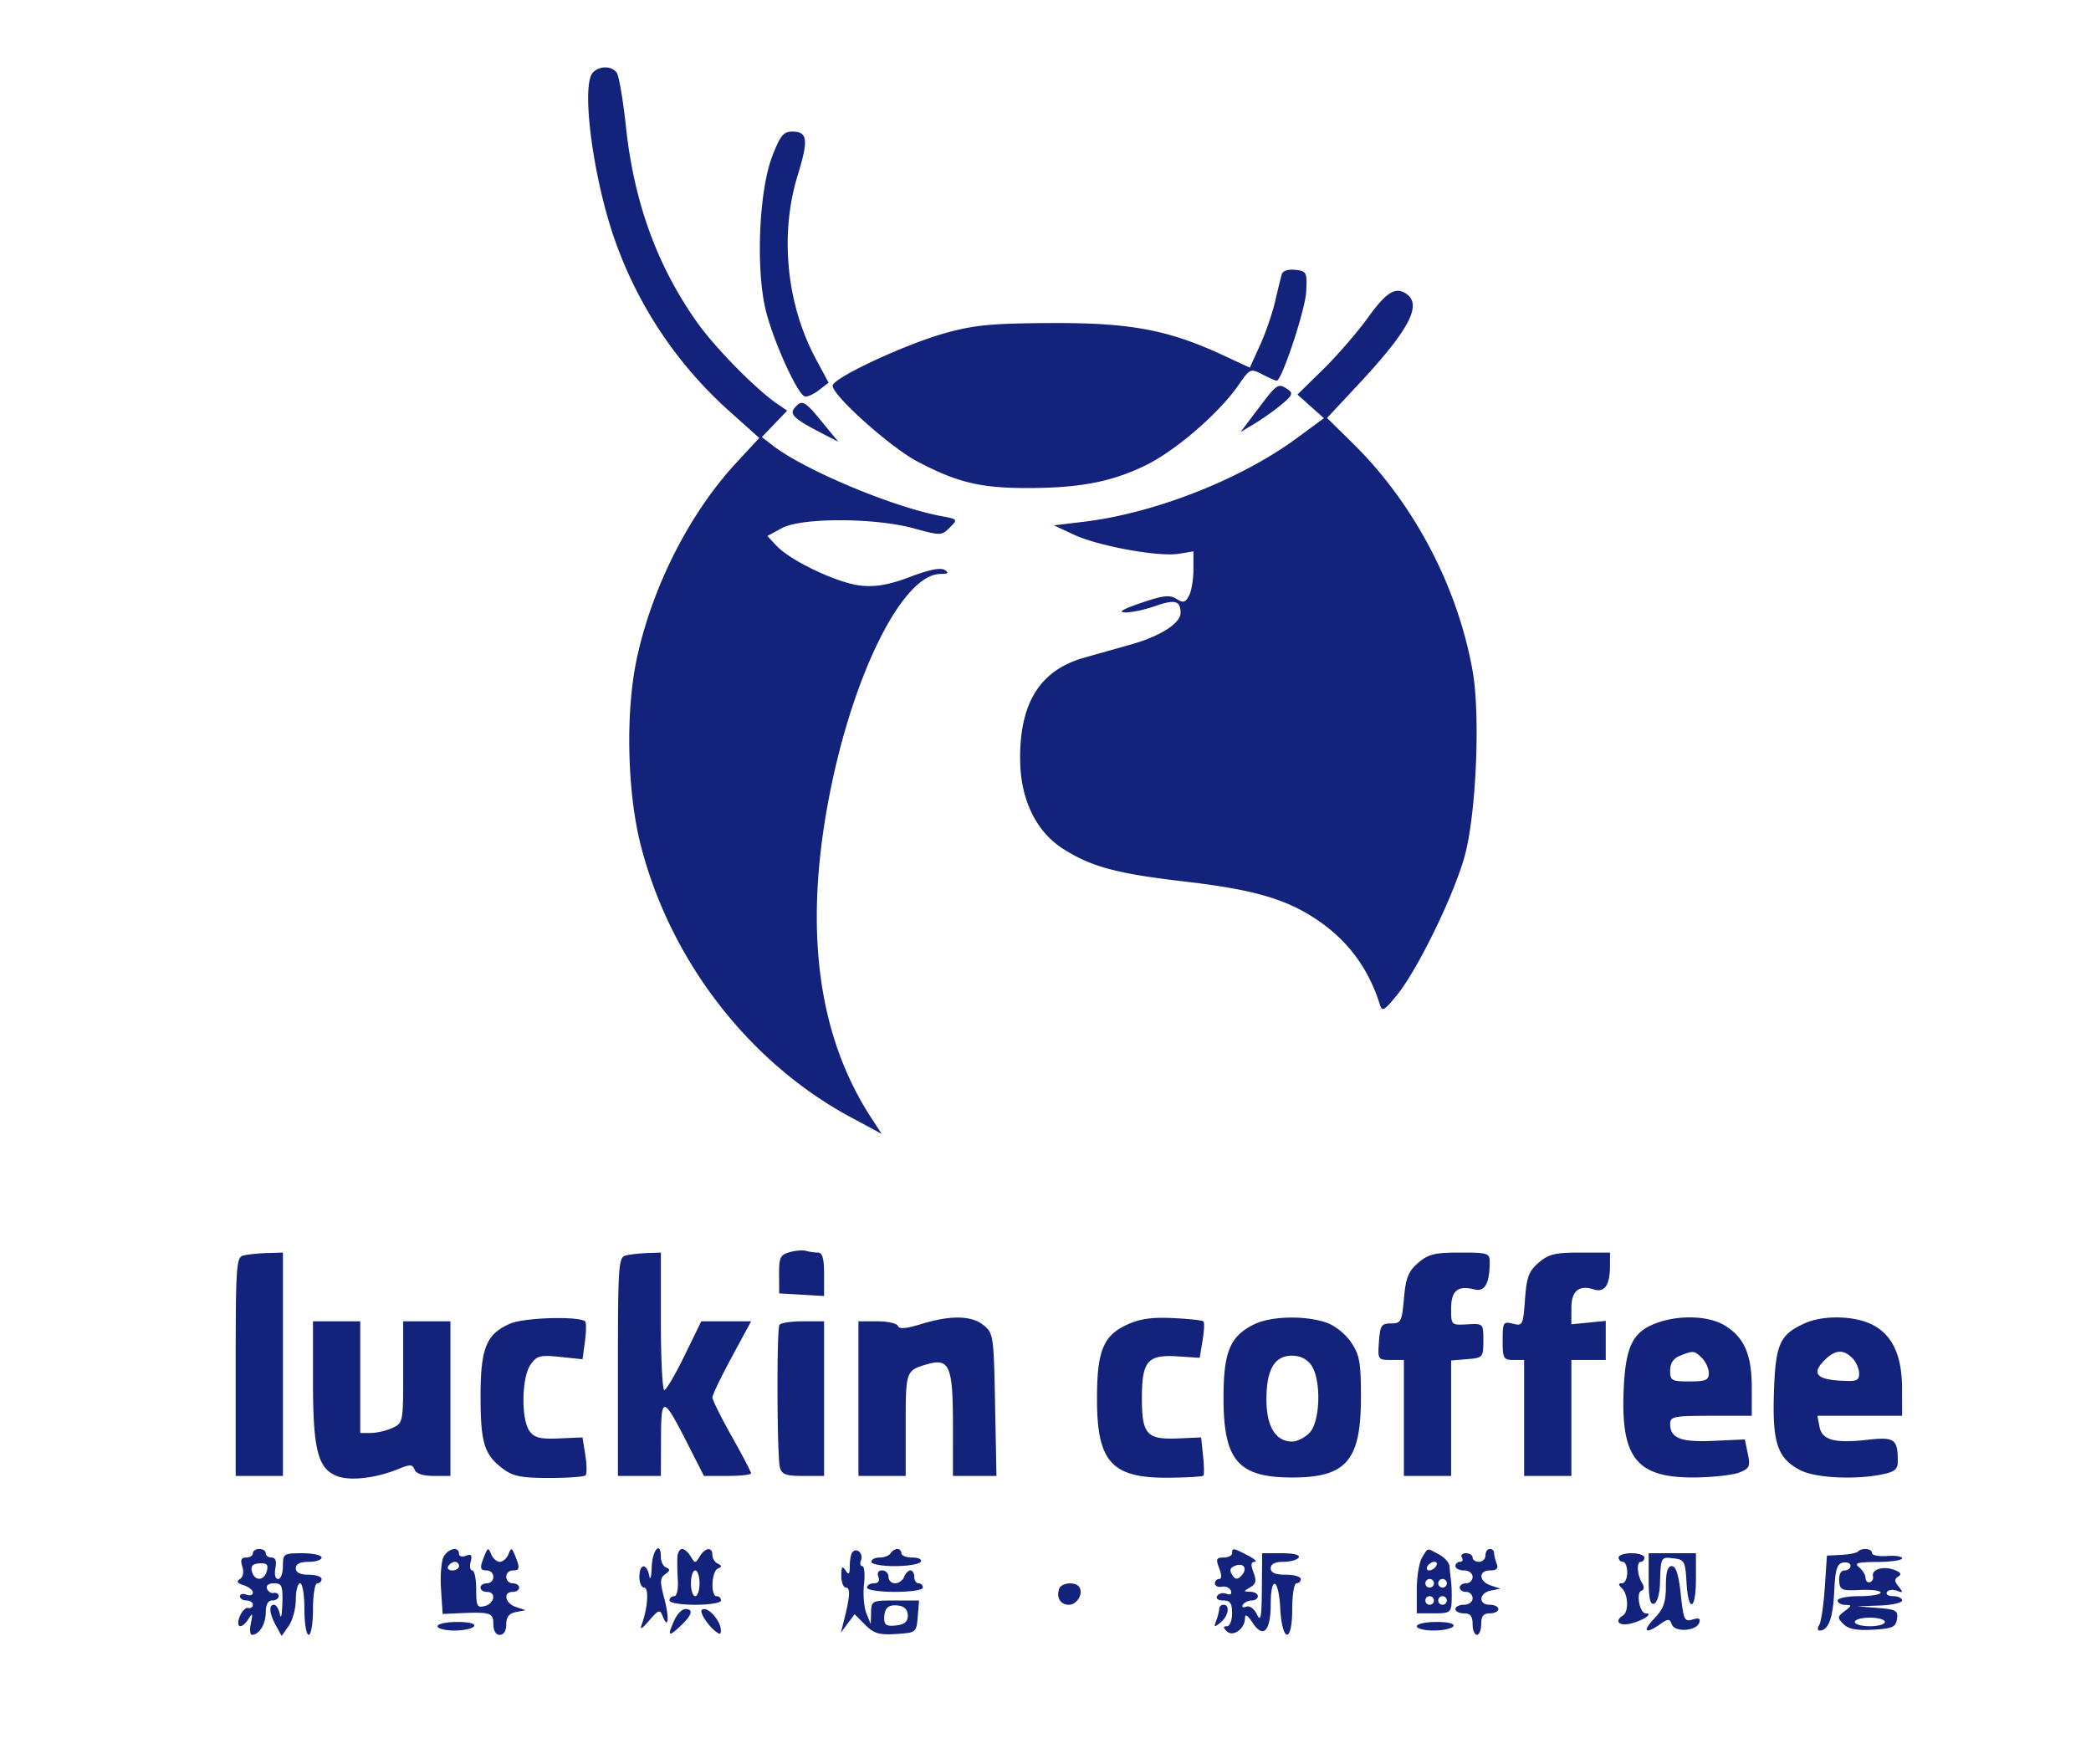<?xml version="1.0" standalone="no"?><!DOCTYPE svg PUBLIC "-//W3C//DTD SVG 1.1//EN" "http://www.w3.org/Graphics/SVG/1.1/DTD/svg11.dtd"><svg t="1583544510342" class="icon" viewBox="0 0 1214 1024" version="1.1" xmlns="http://www.w3.org/2000/svg" p-id="1874" xmlns:xlink="http://www.w3.org/1999/xlink" width="237.109" height="200"><defs><style type="text/css"></style></defs><path d="M344.299 42.005c-7.062 7.062-0.17 60.522 12.472 96.748a239.905 239.905 0 0 0 66.527 99.827l17.527 15.692-13.482 14.565c-26.905 29.062-48.476 71.451-57.518 113.033-6.807 31.308-5.78 78.206 2.404 109.714 17.282 66.537 62.769 125.288 121.498 156.936l18.22 9.817-5.625-8.57c-31.518-48.035-39.786-109.824-24.997-186.858 13.692-71.334 42.731-129.56 64.684-129.699 4.561-0.03 5.142-0.581 2.426-2.302-2.371-1.499-9.094-0.16-19.948 3.975-11.906 4.533-19.611 5.94-28.236 5.157-13.201-1.197-40.961-14.198-49.321-23.097l-5.398-5.748 8.356-4.558c11.345-6.189 53.967-6.124 76.69 0.12 15.559 4.274 16.093 4.261 20.803-0.449 4.783-4.783 4.735-4.852-4.69-6.62-28.486-5.344-79.545-26.735-98.149-41.118l-6.224-4.812 7.348-7.668 7.348-7.67-6.114-4.212c-12.263-8.448-35.635-32.238-46.005-46.83-23.322-32.809-36.819-69.87-41.514-114-1.648-15.472-4.059-29.531-5.359-31.246-2.995-3.95-9.834-4.012-13.722-0.125m104.044 48.748c-7.742 20.073-9.625 65.689-3.7 89.629 4.409 17.811 18.325 48.476 22.586 49.76 1.371 0.414 5.047-1.212 8.169-3.613l5.675-4.364-7.341-13.654c-17.158-31.917-21.177-72.439-10.592-106.822C469.478 81.098 468.897 76.415 460.005 76.415c-5.162 0-7.007 2.269-11.662 14.338m295.871 68.404c-0.556 1.805-2.299 8.894-3.875 15.751-1.578 6.857-5.531 18.335-8.787 25.504l-5.92 13.036-15.749-7.303c-31.595-14.654-53.663-18.789-99.279-18.592-34.168 0.147-44.524 1.102-61.091 5.625-23.409 6.391-66.078 26.264-66.078 30.775 0 5.753 33.47 35.697 49.129 43.953 22.94 12.098 36.517 15.412 63.243 15.442 30.897 0.035 49.653-3.551 69.519-13.288 17.295-8.478 42.439-30.214 53.625-46.357 6.787-9.794 7.052-9.914 13.994-6.324 3.89 2.012 7.608 3.658 8.263 3.658 2.98 0 16.604-41.068 17.15-51.698 0.578-11.293 0.267-11.926-6.264-12.677-4.089-0.471-7.281 0.539-7.882 2.493m50.099 25.102c-6.174 8.573-17.933 22.162-26.132 30.199l-14.906 14.614 7.68 6.862 7.68 6.862-15.821 11.647c-32.473 23.908-82.582 43.571-123.508 48.471l-17.454 2.09 11.617 5.411c14.228 6.625 49.149 13.001 60.829 11.106l8.593-1.396v10.465c0 5.755-1.154 12.622-2.568 15.263-2.147 4.012-3.351 4.309-7.356 1.805-3.88-2.421-7.77-1.97-20.497 2.384-10.675 3.65-13.612 5.416-9.166 5.508 3.601 0.075 11.293-1.538 17.098-3.586 11.744-4.144 15.008-3.294 15.008 3.907 0 5.989-11.829 13.527-28.675 18.275-6.857 1.932-19.165 5.403-27.349 7.715-25.78 7.281-37.697 26.633-37.093 60.24 0.406 22.549 9.443 40.893 25.01 50.77 16.377 10.385 31.154 14.358 70.384 18.908 38.709 4.493 57.585 9.757 74.95 20.898 19.143 12.285 31.755 28.9 38.589 50.842 1.239 3.972 2.755 3.042 10.171-6.234 11.839-14.804 32.246-56.645 38.759-79.47 6.852-24.017 9.445-82.201 4.825-108.253-8.695-49.005-34.101-97.291-69.531-132.155l-14.986-14.749 17.666-18.913c29.9-32.009 37.759-46.736 28.371-53.164-6.271-4.294-11.622-0.997-22.187 13.677m-63.751 52.922l-10.306 13.647 8.134-4.87c4.476-2.678 11.503-7.67 15.617-11.096 6.286-5.231 6.885-6.628 3.74-8.74-5.71-3.837-6.159-3.548-17.185 11.059m-269.305-0.249c-3.067 3.693-0.005 6.431 16.951 15.165l8.483 4.371-9.408-11.48c-10.206-12.458-11.737-13.226-16.026-8.056M458.502 726.974c-5.466 1.526-6.229 3.109-6.184 12.837l0.047 11.096 13.043 0.753 13.041 0.756v-12.6c0-9.211-0.95-12.597-3.536-12.597-1.945 0-5.032-0.446-6.857-0.995-1.828-0.546-6.127-0.209-9.555 0.751m-317.298 1.962c-4.012 1.05-4.364 6.256-4.364 64.542V856.881h27.428v-129.662l-9.351 0.289c-5.142 0.16-11.313 0.803-13.714 1.429m221.921 0c-4.012 1.05-4.364 6.256-4.364 64.542V856.881h24.935l0.08-21.818c0.092-25.229 1.172-24.9 16.362 4.987l8.555 16.831h13.684c7.525 0 13.682-0.681 13.682-1.511 0-0.83-5.049-10.49-11.221-21.464-6.171-10.974-11.221-21.142-11.221-22.596 0-1.454 5.054-11.991 11.233-23.419L436.085 767.115H407.136l-9.725 19.948c-5.349 10.971-10.622 19.948-11.719 19.948-1.097 0-1.995-17.953-1.995-39.896v-39.896l-8.104 0.289c-4.456 0.16-10.066 0.803-12.467 1.429m460.24 4.256c-5.708 4.91-7.176 8.575-8.244 20.571-1.204 13.562-1.738 14.597-7.53 14.597-5.551 0-6.319 1.159-6.999 10.597-0.748 10.323-0.571 10.597 6.857 10.597H815.072v67.324h27.428V789.858l9.351-0.775c9.119-0.753 9.351-1.022 9.351-10.747 0-9.954-0.017-9.974-9.351-9.455-9.276 0.514-9.351 0.441-9.351-9.084 0-10.495 3.818-13.644 13.572-11.196 6.002 1.506 8.76-3.416 8.834-15.771 0.032-5.284-0.975-5.61-17.28-5.61-14.674 0-18.375 0.91-24.262 5.974m69.953-0.117c-5.733 4.932-6.987 8.313-7.932 21.387-1.077 14.889-1.366 15.467-7.044 14.043-5.575-1.401-5.92-0.833-5.92 9.782 0 10.358 0.504 11.268 6.234 11.268h6.234v67.324h27.428v-67.324h19.948v-22.691l-9.974 0.997-9.974 0.997v-9.333c0-10.104 4.329-13.697 13.131-10.904 6.129 1.947 9.221-2.491 9.273-13.3L934.76 727.219h-17.315c-14.579 0-18.392 0.925-24.127 5.857m-597.021 35.35c-14.011 6.034-17.332 14.238-17.29 42.709 0.04 26.74 2.199 33.57 13.193 41.731 5.698 4.234 10.635 5.196 26.631 5.196 10.797 0 20.31-0.678 21.137-1.506 0.828-0.825 0.766-6.122-0.137-11.767l-1.641-10.261-13.602 0.578c-11.004 0.469-14.275-0.344-17.143-4.261-4.977-6.802-4.623-31.154 0.559-38.554 3.665-5.231 5.486-5.71 17.155-4.506l13.053 1.349 1.386-10.341c0.763-5.685 0.838-10.887 0.167-11.557-3.229-3.229-35.241-2.354-43.469 1.189m238.334 0.344c-8.573 2.631-12.669 2.96-13.298 1.072-0.501-1.501-5.865-2.728-11.921-2.728H498.398v89.766h27.428v-29.775c0-31.226 0.102-31.51 12.545-35.079 12.859-3.688 14.884 1.087 14.884 35.108V856.881h25.272l-0.793-41.37c-0.766-40.011-0.982-41.524-6.678-46.13-7.049-5.7-19.17-5.905-36.425-0.611m119.421 0.444c-13.769 6.433-17.297 15.554-17.145 44.322 0.185 35.39 8.849 44.661 41.482 44.389 10.69-0.09 19.831-0.641 20.31-1.227 0.479-0.586 0.374-5.815-0.232-11.62l-1.105-10.555-13.071 0.581c-18.484 0.82-21.322-2.272-21.322-23.234 0-21.766 3.232-25.536 20.901-24.386l12.659 0.825 1.658-9.974c0.913-5.486 1.154-10.503 0.541-11.146-0.616-0.646-8.632-1.524-17.816-1.95-12.448-0.578-19.282 0.431-26.86 3.975m74.049-0.329c-13.959 6.877-17.736 15.948-17.746 42.614-0.015 36.415 8.498 46.297 39.886 46.297 31.451 0 39.896-9.854 39.896-46.551 0-20.282-0.768-24.586-5.698-31.917-3.254-4.842-9.4-9.75-14.338-11.45-12.433-4.281-32.226-3.808-42.001 1.007m234.322-1.007c-14.587 5.112-18.813 13.719-19.791 40.312-1.429 38.821 8.054 50.015 41.998 49.573 10.286-0.135 21.661-1.434 25.279-2.887 5.847-2.354 6.383-3.561 4.84-10.917l-1.735-8.273-18.05 0.83c-19.145 0.878-25.294-1.519-25.294-9.862 0-4.251 2.177-4.683 23.688-4.683h23.688v-16.332c0-19.185-4.359-29.214-15.707-36.131-9.074-5.536-25.778-6.234-38.916-1.631m85.791 0.242c-14.921 6.585-17.372 11.956-18.297 40.095-0.967 29.481 2.04 38.43 15.223 45.304 8.652 4.513 31.393 5.723 47.334 2.521 7.65-1.538 9.351-2.955 9.351-7.797 0-12.757-1.937-14.116-17.614-12.34-19.187 2.169-26.371 0.194-27.875-7.67l-1.197-6.261H1104.318l-0.005-15.584c-0.002-19.447-5.625-31.49-17.45-37.398-10.266-5.129-28.094-5.531-38.649-0.87M181.723 802.104c0 39.659 2.818 50.635 14.106 54.927 7.565 2.875 22.554 1.137 35.251-4.087 7.069-2.91 8.408-2.87 9.617 0.279 0.9 2.349 4.88 3.658 11.111 3.658H261.515v-89.766H234.087v29.521c0 29.216-0.065 29.553-6.351 32.415-3.493 1.593-9.104 2.895-12.467 2.895H209.152v-64.831H181.723v34.989m270.809-32.922c-1.666 2.693-1.429 76.256 0.264 82.732 1.075 4.104 3.414 4.967 13.477 4.967H478.45v-89.766h-12.32c-6.777 0-12.894 0.93-13.597 2.067m535.661 19.305c2.154 2.157 3.917 6.084 3.917 8.727 0 4.037-1.8 4.81-11.221 4.81-10.346 0-11.221-0.494-11.221-6.314 0-4.219 1.863-7.064 5.61-8.57 7.815-3.142 8.495-3.069 12.914 1.346m87.272 0c2.154 2.157 3.917 6.144 3.917 8.864 0 4.336-1.439 4.852-11.65 4.187-13.305-0.868-15.851-4.428-8.453-11.824 6.151-6.154 10.897-6.513 16.185-1.227m-314.146 4.119c5.93 8.463 5.239 32.996-1.105 39.34-2.743 2.743-7.231 4.987-9.974 4.987-9.625 0-14.961-8.697-14.961-24.379 0-17.534 4.67-25.491 14.961-25.491 4.61 0 8.593 1.992 11.079 5.543M146.814 901.764c0 1.371-1.758 2.493-3.907 2.493-2.85 0-3.453 1.434-2.227 5.299 1.012 3.189 0.451 6.059-1.409 7.209-2.174 1.342-1.514 2.409 2.227 3.596 2.925 0.928 5.316 2.855 5.316 4.279 0 1.426-1.683 1.947-3.74 1.157-2.057-0.788-3.74-0.347-3.74 0.98 0 1.329 1.683 2.416 3.74 2.416s3.74 1.122 3.74 2.493-1.229 2.214-2.733 1.87c-1.504-0.342-3.71 1.903-4.907 4.987-2.596 6.705 1.137 7.603 5.179 1.247 2.314-3.638 2.533-3.222 1.324 2.493-0.798 3.773-0.534 6.857 0.591 6.857 4.184 0 8.027-6.206 8.027-12.966 0-4.543 1.307-6.982 3.74-6.982 2.057 0 3.74-1.122 3.74-2.493s-1.262-2.212-2.805-1.87c-1.543 0.344-3.319-0.778-3.947-2.493-0.683-1.863 0.948-3.117 4.052-3.117 4.581 0 5.154 1.396 4.855 11.844-0.187 6.516-0.825 9.321-1.421 6.234-0.593-3.084-2.124-5.61-3.401-5.61-3.229 0-2.748 5.144 1.145 12.163l3.286 5.93 4.107-5.862c2.257-3.222 4.104-10.099 4.104-15.28 0-5.179 1.122-9.418 2.493-9.418 1.386 0 2.493 6.65 2.493 14.961s1.107 14.961 2.493 14.961 2.493-6.65 2.493-14.961 1.107-14.961 2.493-14.961c1.371 0 2.493-1.122 2.493-2.493s-3.366-2.493-7.48-2.493c-4.987 0-7.48-1.247-7.48-3.74s2.493-3.74 7.48-3.74c4.114 0 7.48-1.122 7.48-2.493s-5.049-2.493-11.221-2.493c-10.804 0-11.221 0.277-11.221 7.48 0 4.114-1.252 7.48-2.785 7.48-1.623 0-2.287-2.596-1.591-6.234 0.798-4.179 0.072-6.234-2.204-6.234-1.865 0-3.394-1.122-3.394-2.493s-1.683-2.493-3.74-2.493-3.74 1.122-3.74 2.493m110.844 1.87c-1.409 2.401-2.132 10.894-1.606 18.873l0.958 14.512 9.111-0.414c18.651-0.85 20.329-0.329 20.329 6.301 0 3.88 1.414 6.234 3.74 6.234 2.299 0 3.74-2.336 3.74-6.059 0-4.296 1.633-6.383 5.61-7.164l5.61-1.105-5.61-1.855c-6.266-2.07-7.692-8.752-1.87-8.752 2.057 0 3.74-1.122 3.74-2.493s-1.683-2.493-3.74-2.493-3.74-1.683-3.74-3.74 1.683-3.74 3.74-3.74c4.144 0 4.356-1.389 1.339-8.727-1.883-4.578-2.197-4.628-3.833-0.623-0.98 2.401-3.224 4.364-4.987 4.364-1.763 0-4.007-1.962-4.987-4.364-1.636-4.005-1.95-3.955-3.833 0.623-3.017 7.338-2.805 8.727 1.339 8.727 2.057 0 3.74 1.683 3.74 3.74s-1.683 3.74-3.74 3.74-3.74 1.122-3.74 2.493 1.683 2.493 3.74 2.493c5.551 0 4.533 6.693-1.247 8.204-4.431 1.157-4.987 0.075-4.987-9.685 0-6.042-1.017-10.986-2.259-10.986-1.244 0-1.671-2.262-0.948-5.024 1.01-3.862 0.382-4.665-2.725-3.473-2.227 0.855-4.042 0.312-4.042-1.209 0-4.321-6.002-3.234-8.844 1.603m120.713 6.234c-0.187 5.83-0.825 8.074-1.421 4.987-1.464-7.6-5.72-7.136-5.72 0.623 0 3.429 1.244 6.234 2.765 6.234 2.853 0 2.107 11.789-1.339 21.195-1.327 3.626-0.165 3.052 4.256-2.092 5.314-6.189 6.289-6.535 7.737-2.76 3.331 8.677 4.107 1.459 1.067-9.907-2.658-9.942-2.576-12.074 0.544-14.24 2.778-1.927 2.912-2.858 0.554-3.813-1.713-0.696-3.117-3.416-3.117-6.044 0-9.817-4.999-4.356-5.326 5.817m14.951-6.234c-0.192 2.401-0.095 8.573 0.214 13.714 0.327 5.411-0.578 9.351-2.144 9.351-1.489 0-2.708 1.122-2.708 2.493 0 1.386 6.65 2.493 14.961 2.493s14.961-1.107 14.961-2.493c0-1.371-1.122-2.493-2.493-2.493-3.621 0-3.065-14.278 0.623-16.001 2.493-1.162 2.493-1.745 0-2.907-1.713-0.8-3.117-3.045-3.117-4.987 0-4.9-4.204-4.423-7.356 0.83-2.493 4.157-2.743 4.157-5.236 0-1.439-2.399-3.683-4.364-4.987-4.364-1.302 0-2.526 1.965-2.718 4.364m101.682-2.633c-0.875 0.878-1.611 4.493-1.631 8.037-0.03 5.074-0.551 5.648-2.456 2.7-1.883-2.915-2.426-2.227-2.456 3.117-0.02 3.773 1.212 6.857 2.738 6.857 2.688 0 2.294 5.518-1.421 19.948l-1.603 6.234 4.002-5.359 4.002-5.361 6.119 6.119c5.079 5.079 8.126 5.989 17.941 5.359 11.704-0.751 11.829-0.85 12.595-10.109l0.775-9.351h-13.866c-13.423 0-13.869 0.217-14.021 6.857l-0.16 6.857-2.541-6.234c-1.396-3.429-2.025-11.001-1.394-16.831 0.631-5.827 0.197-10.597-0.962-10.597-1.162 0-1.509-1.568-0.77-3.488 1.444-3.763-2.269-7.373-4.89-4.755m22.095 0.763c-0.848 1.371-3.718 2.493-6.381 2.493s-4.84 1.122-4.84 2.493 6.104 2.493 13.567 2.493 14.26-1.122 15.108-2.493c0.875-1.414-1.222-2.493-4.84-2.493-3.508 0-6.381-1.122-6.381-2.493s-1.055-2.493-2.346-2.493-3.04 1.122-3.887 2.493m198.233 0c0 1.371-2.217 2.493-4.925 2.493-4.224 0-4.588 0.888-2.556 6.234 1.524 4.007 1.501 6.234-0.062 6.234-1.337 0-2.431 1.172-2.431 2.603 0 1.431 1.848 2.272 4.104 1.87 2.259-0.404 4.596 0.671 5.196 2.386 0.671 1.92-0.329 2.573-2.606 1.701-2.035-0.78-4.438-0.222-5.344 1.244-0.962 1.558 0.481 2.663 3.488 2.663 4.042 0 5.134 1.591 5.134 7.48 0 4.157-1.329 7.48-2.992 7.48-2.267 0-2.292 0.701-0.105 2.887 3.586 3.586 10.57-1.394 10.595-7.555 0.01-2.738 1.481-1.835 4.518 2.768 6.109 9.263 10.425 4.683 10.425-11.066 0-16.799 4.578-14.986 5.486 2.172 1.075 20.3 6.982 21.17 6.982 1.027 0-8.45 1.105-15.168 2.493-15.168 1.371 0 2.493-1.122 2.493-2.493s-3.927-2.493-8.727-2.493c-6.094 0-8.727-1.127-8.727-3.74 0-2.476 2.476-3.74 7.333-3.74 4.034 0 8.027-1.122 8.874-2.493 0.943-1.524-2.882-2.493-9.827-2.493H732.787l-0.17 20.571c-0.137 16.869-0.663 19.544-2.92 14.859-1.591-3.304-4.204-5.157-6.194-4.394-1.895 0.728-2.758 0.212-1.92-1.142 0.838-1.356 3.139-2.466 5.117-2.466 1.977 0 3.593-1.122 3.593-2.493s-1.962-2.528-4.364-2.568c-4.097-0.072-4.102-0.229-0.09-2.568 3.361-1.96 3.773-3.808 1.932-8.652-1.701-4.471-1.506-6.164 0.713-6.174 1.681-0.01-0.16-1.693-4.087-3.74-8.45-4.409-9.066-4.491-9.066-1.232m110.315 2.459c-1.703 2.725-3.094 11.141-3.094 18.701V936.673h9.974c9.149 0 9.999-0.569 10.261-6.857 0.157-3.77 0.012-9.101-0.322-11.844s-0.743-6.66-0.91-8.707c-0.167-2.047-2.955-5.132-6.196-6.857-7.209-3.835-6.049-4.052-9.712 1.815M862.449 903.01c0 2.057-1.683 3.74-3.74 3.74s-3.74-1.122-3.74-2.493-1.75-2.493-3.887-2.493-3.194 1.122-2.346 2.493c0.848 1.371 0.352 2.493-1.1 2.493s-2.641 1.122-2.641 2.493 2.244 2.493 4.987 2.493c2.77 0 4.987 1.663 4.987 3.74 0 2.057-1.683 3.74-3.74 3.74s-3.74 1.122-3.74 2.493 1.683 2.493 3.74 2.493 3.74 1.683 3.74 3.74c0 2.077-2.217 3.74-4.987 3.74-2.743 0-4.987 1.122-4.987 2.493s2.244 2.493 4.987 2.493c3.658 0 4.987 1.663 4.987 6.234 0 3.429 1.122 6.234 2.493 6.234s2.493-2.805 2.493-6.234c0-4.571 1.329-6.234 4.987-6.234 2.743 0 4.987-1.122 4.987-2.493s-2.244-2.493-4.987-2.493c-6.842 0-6.321-6.872 0.623-8.236l5.61-1.105-5.61-1.855c-7.089-2.341-7.351-8.752-0.357-8.752 3.765 0 4.825-1.117 3.74-3.945-0.833-2.169-1.514-4.975-1.514-6.234 0-1.259-1.122-2.289-2.493-2.289s-2.493 1.683-2.493 3.74m216.234-2.209c-0.843 0.843-5.236 1.716-9.767 1.937l-8.234 0.404-1.247 18.634c-0.686 10.251-2.154 20.04-3.264 21.753-1.11 1.716-0.967 3.117 0.319 3.117 5.037 0 7.7-7.111 8.423-22.511 0.608-12.979 1.598-16.248 5.119-16.918 2.401-0.459 4.364 0.372 4.364 1.845 0 1.471-1.563 2.676-3.476 2.676-2.105 0-3.334 2.354-3.117 5.954 0.329 5.478 1.309 5.912 12.203 5.398 6.516-0.307 11.844 0.382 11.844 1.526 0 1.145-5.61 2.082-12.467 2.082s-12.467 1.122-12.467 2.493 1.965 2.528 4.364 2.573c4.02 0.072 3.995 0.359-0.304 3.613-4.284 3.244-4.339 3.865-0.671 7.533 2.895 2.892 7.633 3.79 17.135 3.244 11.343-0.653 13.245-1.501 13.916-6.224 0.693-4.875-0.524-5.568-11.221-6.406l-11.999-0.943 13.091-0.449c7.201-0.247 13.091-1.571 13.091-2.942 0-1.371-2.311-2.493-5.134-2.493-2.823 0-4.471-1.072-3.66-2.384 0.81-1.312 3.401-1.663 5.757-0.78 3.658 1.369 3.81 1.022 1.045-2.381-2.523-3.107-2.568-4.399-0.197-5.865 2.112-1.304 1.384-2.491-2.374-3.882-6.393-2.364-13.253-0.289-12.328 3.733 0.357 1.558-0.466 3.114-1.828 3.456-1.361 0.344-2.476-0.778-2.476-2.493 0-1.713-1.683-4.483-3.74-6.154-3.042-2.471-1.065-3.052 10.597-3.117 7.887-0.045 14.338-0.997 14.338-2.119 0-1.122-3.927-1.73-8.727-1.351-4.8 0.379-8.727-0.386-8.727-1.701 0-2.651-5.782-3.257-8.181-0.858M939.747 904.257c0 1.371 1.122 2.493 2.493 2.493s2.493 2.805 2.493 6.234-1.346 6.234-2.992 6.234c-2.326 0-2.326 0.666 0 2.992 3.631 3.631 3.945 13.58 0.499 15.709-5.142 3.179-2.274 6.276 4.364 4.713 7.274-1.716 13.61-5.959 8.894-5.959-3.546 0-5.815-12.039-2.481-13.151 1.573-0.524 1.721-2.239 0.379-4.406-2.905-4.703-3.379-12.365-0.766-12.365 1.142 0 2.077-1.122 2.077-2.493s-3.366-2.493-7.48-2.493-7.48 1.122-7.48 2.493m17.454 12.674c0 11.029 0.85 14.886 3.117 14.131 1.755-0.586 3.254-5.58 3.429-11.428 0.474-15.781 0.464-15.764 7.792-14.919 6.396 0.736 6.907 1.668 7.61 13.879 1.04 18.053 5.481 16.537 5.481-1.87v-14.961h-27.428v15.168m-802.258-4.912c-1.548 5.92-7.171 6.139-8.687 0.342-0.818-3.127 0.424-4.461 4.389-4.705 4.261-0.262 5.246 0.741 4.299 4.364M266.502 909.244c0 1.371-1.75 2.493-3.887 2.493s-3.194-1.122-2.346-2.493c0.848-1.371 2.596-2.493 3.887-2.493s2.346 1.122 2.346 2.493m453.994 5.807c-2.174 2.174-3.439 1.97-5.177-0.84-1.643-2.658-1.08-4.157 1.975-5.256 5.147-1.85 7.214 2.085 3.202 6.097M833.773 909.244c-0.848 1.371-2.663 2.493-4.034 2.493s-1.8-1.122-0.953-2.493c0.848-1.371 2.663-2.493 4.034-2.493s1.8 1.122 0.953 2.493m133.402 11.707c0 9.308-1.374 13.141-6.7 18.701-7.186 7.503-5.266 9.361 3.399 3.289 4.703-3.294 5.453-3.274 6.775 0.167 1.813 4.728 14.323 3.875 15.953-1.087 0.793-2.409-0.347-2.915-3.962-1.768-4.643 1.474-5.221 0.227-6.82-14.699-1.217-11.383-2.788-16.31-5.194-16.31-2.449 0-3.451 3.401-3.451 11.707M406.138 919.218c0 4.114-1.122 7.48-2.493 7.48s-2.493-3.366-2.493-7.48 1.122-7.48 2.493-7.48 2.493 3.366 2.493 7.48m103.824-3.74c0.91 2.369-0.032 3.74-2.571 3.74-2.204 0-4.007 1.122-4.007 2.493 0 1.406 7.064 2.493 16.208 2.493s16.208-1.087 16.208-2.493c0-1.371-1.122-2.493-2.493-2.493s-2.493-1.683-2.493-3.74-1.002-3.74-2.227-3.74-2.873 1.683-3.663 3.74c-0.788 2.057-3.152 3.74-5.254 3.74-2.1 0-3.818-1.683-3.818-3.74s-1.648-3.74-3.663-3.74c-2.229 0-3.099 1.461-2.227 3.74M832.527 919.218c0 1.371-1.122 2.493-2.493 2.493s-2.493-1.122-2.493-2.493 1.122-2.493 2.493-2.493 2.493 1.122 2.493 2.493m7.48 0c0 1.371-1.122 2.493-2.493 2.493s-2.493-1.122-2.493-2.493 1.122-2.493 2.493-2.493 2.493 1.122 2.493 2.493m-225.028 3.117c-1.855 5.049 0.693 9.351 5.541 9.351 4.738 0 8.55-6.321 6.154-10.198-2.072-3.356-10.37-2.753-11.695 0.848M832.527 929.192c0 1.371-1.122 2.493-2.493 2.493s-2.493-1.122-2.493-2.493 1.122-2.493 2.493-2.493 2.493 1.122 2.493 2.493m7.48 0c0 1.371-1.122 2.493-2.493 2.493s-2.493-1.122-2.493-2.493 1.122-2.493 2.493-2.493 2.493 1.122 2.493 2.493m-312.934 8.727c0 3.586-1.925 5.209-6.857 5.775-5.351 0.616-6.857-0.249-6.857-3.947 0-6.281 2.451-8.428 8.625-7.543 3.184 0.456 5.089 2.596 5.089 5.715m180.779-3.945c0 1.259-0.77 4.346-1.713 6.857-1.509 4.022-1.209 4.159 2.493 1.147 4.598-3.743 5.69-10.293 1.713-10.293-1.371 0-2.493 1.03-2.493 2.289m-316.273 6.555c-4.276 9.386-3.588 10.131 3.339 3.623 6.929-6.511 7.934-9.974 2.895-9.974-1.838 0-4.643 2.858-6.234 6.351m16.829-1.783c1.346 2.513 4.189 6.017 6.321 7.787 3.187 2.643 3.862 2.608 3.798-0.207-0.107-4.665-6.042-12.148-9.632-12.148-2.07 0-2.212 1.344-0.486 4.568M1094.344 941.66c0 1.371-3.927 2.493-8.727 2.493s-8.727-1.122-8.727-2.493 3.927-2.493 8.727-2.493 8.727 1.122 8.727 2.493m-840.309 2.493c0 1.371 4.421 2.493 9.827 2.493s10.52-1.122 11.368-2.493c0.943-1.524-2.882-2.493-9.827-2.493-6.251 0-11.368 1.122-11.368 2.493m568.518 0c0 1.371 4.421 2.493 9.827 2.493s10.52-1.122 11.368-2.493c0.943-1.524-2.882-2.493-9.827-2.493-6.251 0-11.368 1.122-11.368 2.493" fill="#13227a" p-id="1875"></path></svg>
